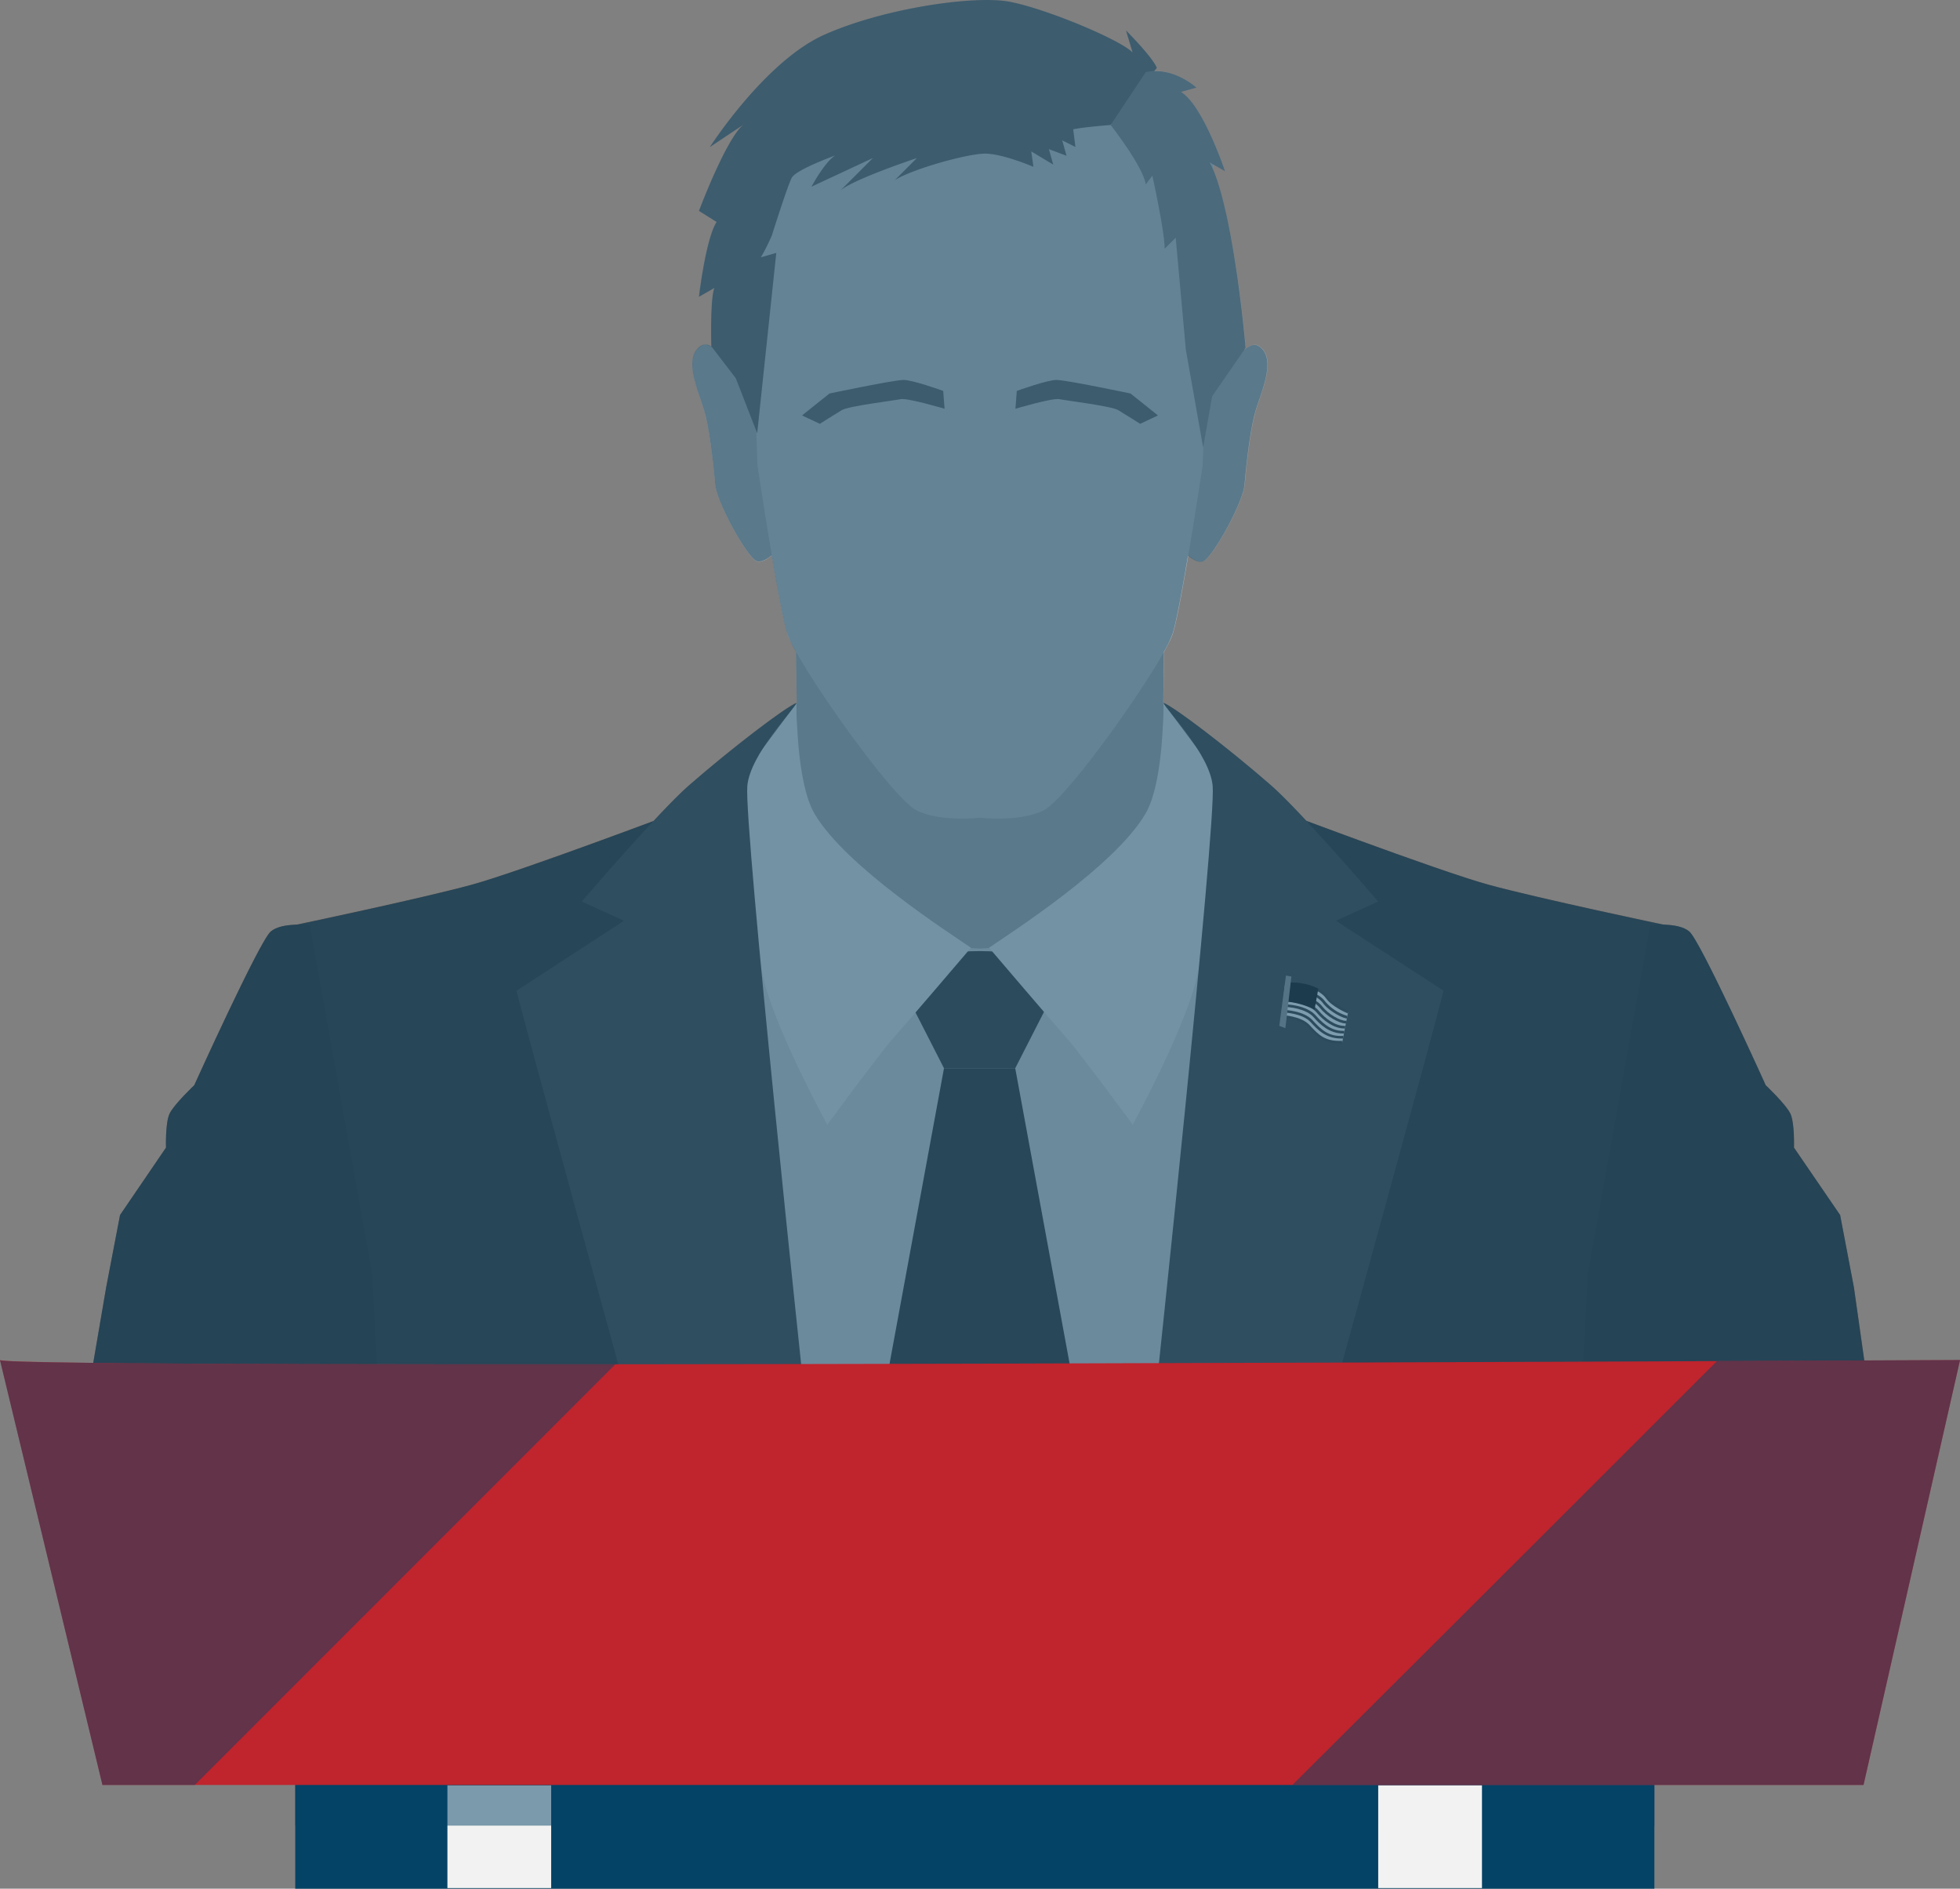 <svg xmlns="http://www.w3.org/2000/svg" viewBox="0 0 478.25 460.76"><rect x="0" y="0" width="478.25" height="460.76" fill="#808080" stroke="none"/><defs><style>.cls-1{isolation:isolate;}.cls-2{fill:#b0b0b0;}.cls-3{fill:#4a4a4a;}.cls-4{fill:#d2d2d2;}.cls-5{fill:#545454;}.cls-6{fill:#4c4c4c;}.cls-7{fill:#464646;}.cls-8{fill:#e2e2e2;}.cls-9{fill:#5a5a5a;}.cls-10{fill:#f6f6f6;}.cls-11{fill:#343434;}.cls-12{fill:#a5a5a5;}.cls-13{fill:#c5c5c5;}.cls-14{fill:#777;}.cls-15{fill:#929292;}.cls-16,.cls-17{fill:#054366;}.cls-16{opacity:0.5;mix-blend-mode:soft-light;}.cls-18{fill:#f2f2f2;}.cls-19{fill:#c0242d;}</style></defs><title>eckhart</title><g class="cls-1"><g id="Layer_2" data-name="Layer 2"><g id="Layer_1-2" data-name="Layer 1"><path class="cls-2" d="M238.37,158.33l-44.19-1.06.54,34.38s11.63,39.61,43.25,40.27v0h.8c33.14-.63,44.78-40.27,44.78-40.27l.54-34.38Z"/><path class="cls-3" d="M169.29,196.6s-42,15.9-54.28,19.25-43.3,9.86-43.3,9.86S86.35,306.29,87,311.18s1.79,34.11,1.79,34.11H172Z"/><path class="cls-4" d="M239,231.42c-6.85-.71-62-.21-62-.21l1,105.87H300l1-105.87S245.87,230.71,239,231.42Z"/><path class="cls-5" d="M248.77,233.15c-1.94-.93-7.21-1.12-9.74-1.12s-7.8.19-9.74,1.12c-2.39,1.15-7.12,11.46-7.12,11.46l8.17,16h17.38l8.17-16S251.15,234.3,248.77,233.15Z"/><polygon class="cls-6" points="247.72 260.61 240.03 260.61 239.61 260.61 230.34 260.61 216.85 333.82 239.45 333.82 240.2 333.82 261.2 333.82 247.72 260.61"/><path class="cls-7" d="M75.56,225.71s-6.76-.81-9.51,1.54-18.66,37.5-18.66,37.5-4.91,4.64-6,6.9-.89,8.31-.89,8.31L29.29,296.42,25.9,314.1,20,348.58H92.64l-1.78-37.39Z"/><path class="cls-8" d="M236.92,231.21s-16.09,18.86-19.06,22.18-16,21-16,21-11.52-21-15.23-34.26-4.7-51.92-4.7-51.92l12.46-16.7s-.25,19.12,4.36,27C206.35,211.49,232.11,227.87,236.92,231.21Z"/><path class="cls-9" d="M194.35,171.47c-.57,1.59-11.32,12.52-12,20.26-.88,9.67,14,149.28,14,149.28H153.12s-25.78-93.4-27.08-99.32l26.19-17.06-10.29-4.69s18.7-21.83,26.15-28.34C178.86,182.21,191.87,172.36,194.35,171.47Z"/><path class="cls-3" d="M309,196.6s42,15.9,54.28,19.25,43.3,9.86,43.3,9.86-14.64,80.58-15.3,85.48-1.79,34.11-1.79,34.11H306.28Z"/><path class="cls-7" d="M402.69,225.71s6.76-.81,9.51,1.54,18.66,37.5,18.66,37.5,4.91,4.64,6,6.9.89,8.31.89,8.31L449,296.42l3.38,17.68,4.89,34.47H385.61l1.78-37.39Z"/><path class="cls-8" d="M241.33,231.21s16.09,18.86,19.06,22.18,16,21,16,21,11.52-21,15.23-34.26,4.7-51.92,4.7-51.92l-12.46-16.7s.25,19.12-4.36,27C271.9,211.49,246.14,227.87,241.33,231.21Z"/><path class="cls-9" d="M283.9,171.47c.57,1.59,11.32,12.52,12,20.26.88,9.67-14,149.28-14,149.28h43.25s25.78-93.4,27.08-99.32L326,224.63l10.29-4.69s-18.7-21.83-26.15-28.34C299.4,182.21,286.38,172.36,283.9,171.47Z"/><path class="cls-10" d="M312.64,248s4.56.11,6.63,2.29,3.61,4.19,8.24,4l1.42-7.33s-3.71-1.56-5.1-3.52c-1.79-2.55-6.06-3.53-10.27-3.31Z"/><path class="cls-5" d="M328.81,247.21c-.16-.07-3.82-1.61-5.23-3.63-1.55-2.21-5.39-3.41-10-3.17l0-.64c3.78-.2,8.54.59,10.55,3.44,1.31,1.87,4.92,3.39,5,3.41Z"/><path class="cls-5" d="M328.68,248.46c-1,0-4.39-1.76-5.86-3.73-1.86-2.49-6.21-3.18-9.39-3l0-.64c3.33-.18,7.93.57,9.94,3.26a11.06,11.06,0,0,0,5.33,3.47h0l0,.64Z"/><path class="cls-5" d="M328.37,249.68c-1.72,0-4.74-1.81-6.31-3.8-1.72-2.19-5.76-3-8.79-2.84l0-.64c3.2-.18,7.47.72,9.33,3.09,1.57,2,4.42,3.55,5.8,3.55h.08l0,.64Z"/><path class="cls-5" d="M328,250.91c-2.59,0-5.22-2.06-6.71-3.87-1.8-2.18-6-2.8-8.19-2.68l0-.64c1.68-.1,6.52.25,8.72,2.91,1.56,1.88,4.11,3.76,6.4,3.64l0,.64Z"/><path class="cls-5" d="M327.67,252.13c-3.3,0-5.63-2.24-7.12-3.95-1.82-2.09-6-2.61-7.59-2.52l0-.64c1.16-.06,5.92.22,8.11,2.74,2.33,2.68,4.47,3.83,6.93,3.72l0,.64Z"/><path class="cls-5" d="M327.29,253.36c-3.82,0-5.76-2.13-7.49-4-1.93-2.12-6.26-2.38-7-2.36l0-.64c.83,0,5.37.23,7.49,2.56s3.89,4,7.46,3.8l0,.64Z"/><path class="cls-5" d="M326.89,254.58c-4,0-5.65-1.78-7.42-3.65l-.42-.45c-2-2.05-6.37-2.19-6.41-2.19l0-.64c.19,0,4.72.14,6.86,2.39l.42.45c1.83,1.94,3.41,3.63,7.56,3.44l0,.64Z"/><line class="cls-10" x1="313.58" y1="240.09" x2="312.64" y2="247.97"/><path class="cls-11" d="M320.76,246.31l.92-5.13a14.83,14.83,0,0,0-7.82-1.43l-.67,4.54A19.61,19.61,0,0,1,320.76,246.31Z"/><polygon class="cls-12" points="313.78 238 315.11 238.23 313.64 250.83 312.15 250.27 313.78 238"/><path class="cls-2" d="M189.93,134s-3,3.42-5.13,3-9.84-14.12-10.27-18.82-1.28-12.83-2.57-17.54-5.56-13.26-.86-16.26,15,19.25,15,19.25Z"/><path class="cls-2" d="M288.32,134s3,3.42,5.13,3,9.84-14.12,10.27-18.82,1.28-12.83,2.57-17.54,5.56-13.26.86-16.26-15,19.25-15,19.25Z"/><path class="cls-13" d="M241.27,19V18.9H237V19c-46.28,1.13-54.75,20.48-54.75,20.48l2.57,74s5.13,34.23,7.27,41.07,25.54,40.33,31.66,43.21c4.78,2.25,11.41,2.1,15.39,1.73,4,.37,10.61.52,15.39-1.73,6.12-2.88,29.52-36.37,31.66-43.21s7.27-41.07,7.27-41.07l2.57-74S287.55,20.09,241.27,19Z"/><path class="cls-14" d="M200.05,103.4s3.68-2.34,5.35-3.34,12.71-2.34,14.38-2.68,10.7,2.34,10.7,2.34l-.33-4.35s-7.36-2.68-9.7-2.68S202.39,96,202.39,96l-6.69,5.35Z"/><path class="cls-14" d="M278.2,103.4s-3.68-2.34-5.35-3.34-12.71-2.34-14.38-2.68-10.7,2.34-10.7,2.34l.33-4.35s7.36-2.68,9.7-2.68S275.86,96,275.86,96l6.69,5.35Z"/><path class="cls-14" d="M271,30.49s-7,.54-9.13,1.07l.54,4.3-3.22-1.61L260.24,38l-4.3-1.61L257,40.16l-5.37-3.22.54,3.76s-7.52-3.22-11.82-3.22-17.73,3.76-22,6.45l5.37-5.37s-16.11,5.37-18.8,8.06L213,38.55l-15,7s4.3-8.06,7-8.06c0,0-10.74,3.76-11.82,5.91s-4.3,12.35-4.83,14a47.89,47.89,0,0,1-2.69,5.37l3.76-1.07-4.66,44-5.22-13.42-5.9-7.7s-.34-11.61.74-14.3l-3.76,2.15s1.61-14,4.3-18.26l-4.3-2.69S177,34.25,181.27,30.49l-8.06,5.37s13.43-20.95,27.93-27.4S237.67-1.2,246.27.41s26.86,9.13,30.08,12.35l-1.61-5.37s6.45,6.45,7.52,9.13Z"/><path class="cls-15" d="M271,30.49S279,40.7,279.57,45l1.61-2.15s3,13.53,3,17.83L286.88,58l2.47,27.3,4.22,23.84,2.2-12.47L304,84.77s-2.92-33.87-8.83-45.15l3.76,2.15s-5.37-16.11-10.74-19.34l3.76-1.07S286,16,279.57,17.6Z"/><path class="cls-16" d="M457.24,348.58l-4.89-34.47L449,296.42,437.72,280s.17-6.06-.89-8.31-6-6.9-6-6.9S415,229.6,412.2,227.25c-1.49-1.28-4.16-1.62-6.3-1.67-4.58-.91-31.36-6.65-42.66-9.73-8.52-2.32-31.24-10.64-44.42-15.55-3.35-3.59-6.48-6.79-8.66-8.69-10.77-9.39-23.78-19.24-26.26-20.13a1.79,1.79,0,0,0,.15.29l-.2-.26L284,159a27.5,27.5,0,0,0,2.13-4.43c.92-2.93,2.38-10.87,3.75-19,1,.85,2.39,1.68,3.52,1.46,2.14-.43,9.84-14.12,10.27-18.82s1.28-12.83,2.57-17.54,5.56-13.26.86-16.26c-1-.64-2.27-.12-3.63,1.08l.46-.67S301.32,54,296,41.33l0-1.22,2.92,1.67s-5.37-16.11-10.74-19.34l3.76-1.07s-4.71-4.27-10.31-4l.64-.8c-1.07-2.69-7.52-9.13-7.52-9.13l1.61,5.37C273.13,9.54,254.86,2,246.27.41S215.65,2,201.15,8.47s-27.93,27.4-27.93,27.4l8.06-5.37c-4.3,3.76-10.74,20.95-10.74,20.95l4.3,2.69c-2.69,4.3-4.3,18.26-4.3,18.26l3.76-2.15c-1.07,2.69-.74,14.3-.74,14.3l0,0a2.28,2.28,0,0,0-2.48-.23c-4.71,3-.43,11.55.86,16.26s2.14,12.83,2.57,17.54,8.13,18.4,10.27,18.82c1.12.22,2.48-.61,3.52-1.46,1.38,8.13,2.84,16.07,3.75,19A27.5,27.5,0,0,0,194.2,159l.2,12.54-.19.26a1.81,1.81,0,0,0,.15-.29c-2.48.89-15.5,10.74-26.26,20.13-2.18,1.9-5.31,5.1-8.66,8.69-13.19,4.91-35.91,13.24-44.42,15.55-11.31,3.08-38.08,8.82-42.66,9.73-2.13,0-4.8.39-6.3,1.67-2.75,2.35-18.66,37.5-18.66,37.5s-4.91,4.64-6,6.9-.89,8.31-.89,8.31L29.29,296.42,25.9,314.1,20,348.58H92.64l-.19-3.29H172l-.08-4.28h24.47l-.44-3.93h86.4l-.44,3.93h24.47l-.08,4.28H385.8l-.19,3.29Z"/><rect class="cls-17" x="72.04" y="432.71" width="331.64" height="28.05"/><rect class="cls-18" x="109.17" y="435.54" width="25.32" height="25.08"/><rect class="cls-16" x="72.04" y="432.71" width="331.64" height="12.67"/><rect class="cls-18" x="336.29" y="435.54" width="25.32" height="25.08"/><path class="cls-19" d="M0,331.79,25,435.46H454.71l23.55-103.67S2.27,334.16,0,331.79Z"/><path class="cls-16" d="M47.53,435.46,150.15,332.83c-83,.06-149.31-.16-150.15-1L25,435.46Z"/><path class="cls-16" d="M418.94,332.06,391.09,359.9q-37.84,37.81-75.73,75.56H454.71l23.55-103.67S455.08,331.9,418.94,332.06Z"/></g></g></g></svg>